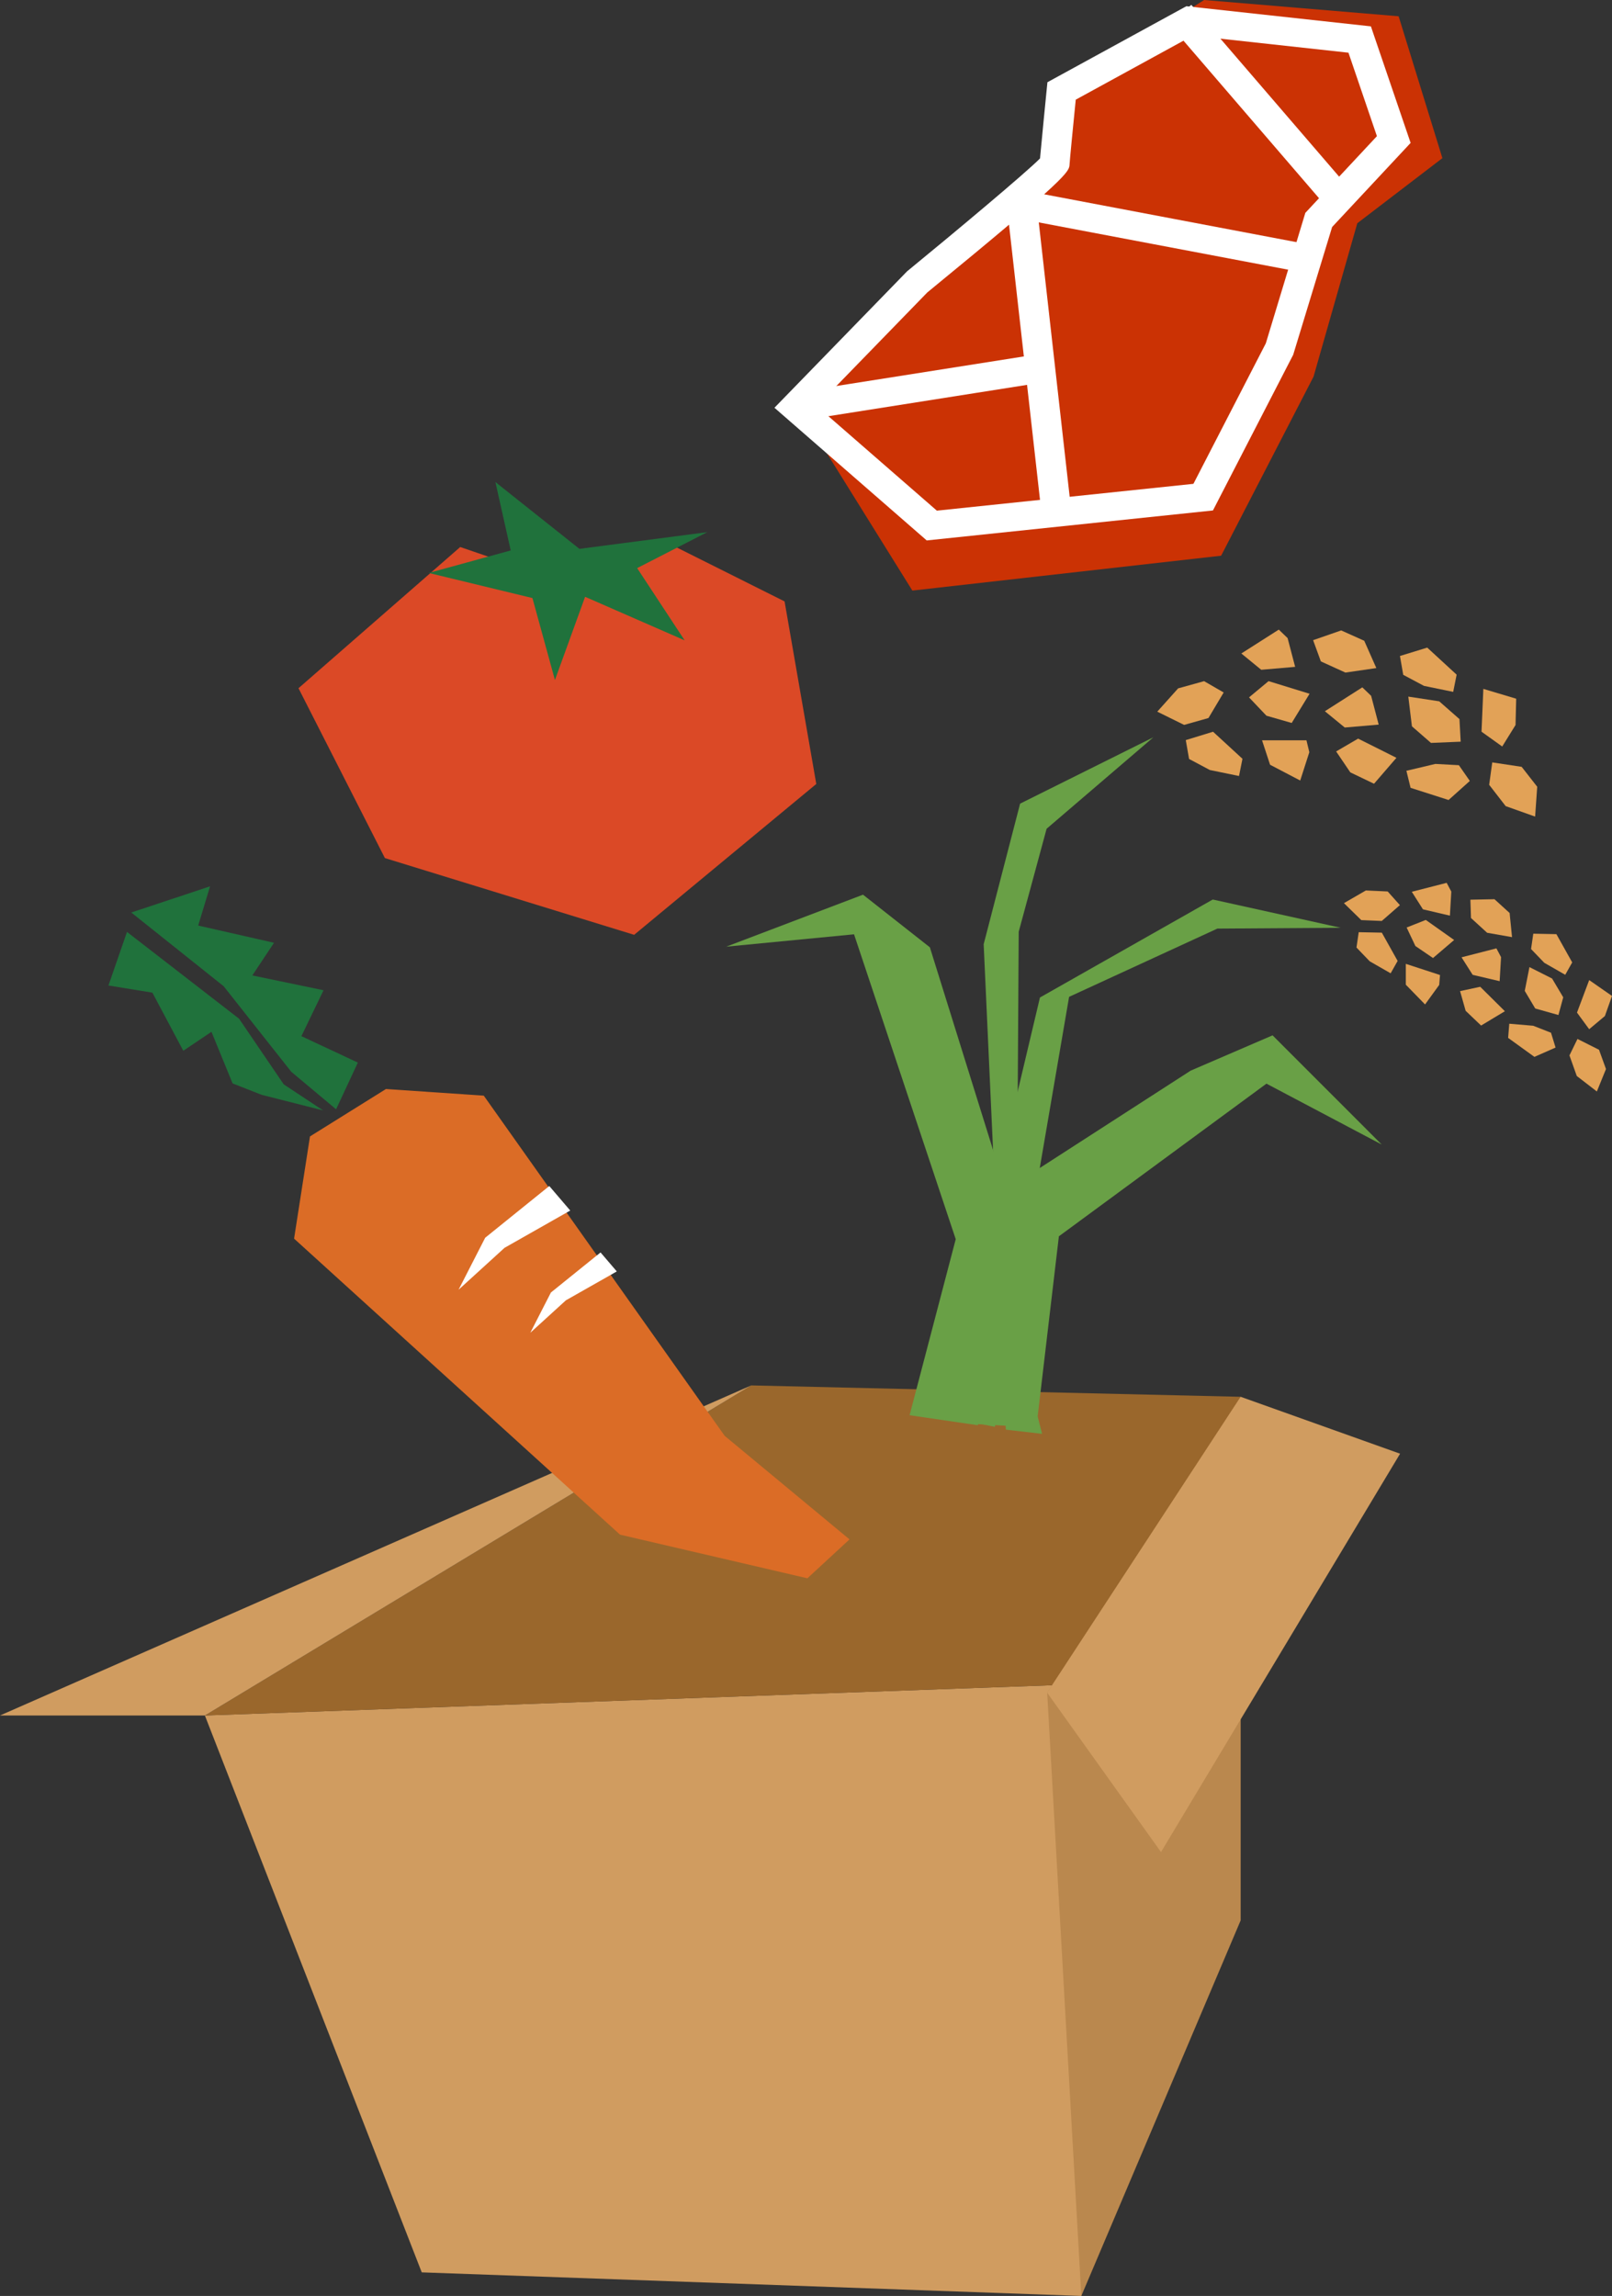 <svg xmlns="http://www.w3.org/2000/svg" width="115.564" height="164.606" viewBox="0 0 115.564 164.606"><rect x="0" y="0" width="115.564" height="164.606" fill="#333333" stroke="none"/><path d="M0,2.448,15.547,42.373l47.285,1.691L68.544,0Z" transform="translate(14.688 120.542)" fill="#d09c60"/><path d="M68.544,21.216,74.256.816,39.168,0,0,23.664Z" transform="translate(14.688 99.326)" fill="#9a672c"/><path d="M13.872,0V37.536L2.448,64.464,0,21.216Z" transform="translate(75.072 100.142)" fill="#ba884e"/><path d="M0,21.216,8.16,32.64,25.3,4.08,13.872,0" transform="translate(75.072 100.142)" fill="#d09c60"/><path d="M14.688,23.664H0L53.856,0Z" transform="translate(0 99.326)" fill="#d09c60"/><g transform="translate(25.353 32.214) rotate(13)"><path d="M9.02,3.656,0,16.128,8.775,26.6l18.648,1.342,10.29-13.475L32.554,2.225,23.342,0l-4.4,4.682Z" transform="translate(0 1.45)" fill="#db4926"/><path d="M10.137,3.312,3.19,0,5.363,4.53,0,7.425l7.648.082,2.894,5.363.765-6.3,7.655,1.436-4.482-4.28L18.8.082Z" transform="translate(7.239 0)" fill="#20723c"/></g><g transform="translate(55.52 0)"><g transform="translate(1.693 0)"><path d="M29.11,0,19.349,6.168s-.872,5.168-.872,5.668-8.89,8.5-8.89,8.5L0,29.173,8.193,42.341l22.137-2.5,6.624-12.836,3.138-11,6.1-4.667L43.054,1.167Z" transform="translate(0)" fill="#cb3204"/></g><g transform="translate(0 0.446)"><path d="M10.916,38.3,0,28.788l9.509-9.782c3.495-2.863,8.539-7.084,9.53-8.094.1-1.128.435-4.5.478-4.935l.053-.528L29.53,0,42.759,1.444,45.607,9.8l-5.627,6.029-2.791,9.16L31.436,36.151Zm-7.878-9.63,8.606,7.495,18.392-1.923,5.191-10.074,2.832-9.352,5.132-5.5-2.04-5.985L29.984,2.11,21.6,6.7c-.184,1.84-.431,4.367-.443,4.629-.023.539-.038.867-10.2,9.193ZM19.015,11.233v0Z" transform="translate(0 0)" fill="#fff"/></g><g transform="translate(16.666 14.56)"><path d="M2.441,21.89,0,.219,2.128,0,4.568,21.671Z" transform="translate(0 0)" fill="#fff"/></g><g transform="translate(17.522 13.666)"><path d="M20.22,5.842,0,2.008.416,0l20.22,3.834Z" transform="translate(0 0)" fill="#fff"/></g><g transform="translate(28.234 0.35)"><path d="M11.33,14.469,0,1.3,1.653,0l11.33,13.169Z" transform="translate(0 0)" fill="#fff"/></g><g transform="translate(1.345 25.495)"><path d="M.348,4.687,0,2.667,16.908,0l.348,2.02Z" transform="translate(0 0)" fill="#fff"/></g></g><g transform="matrix(0.978, -0.208, 0.208, 0.978, 6.643, 65.335)"><path d="M8.675,0l6.761,1.924L27.255,29.375,34.467,38.5l-3.535,2.1L18.445,34.746,0,9.122,2.64,2.191Z" transform="translate(9.243 16.839)" fill="#db6c26"/><path d="M11.429,17.517l2.223-2.952-3.565-2.695L12.325,8.98l-4.773-2.1L9.559,4.913,4.5,2.573,5.917,0,0,.66l5.381,6.55,3.464,7.006Z" transform="translate(2.689 0)" fill="#20723c"/><path d="M13.191,15.445l-2.374-2.418L8.666,7.759,2.1,0,0,3.481,2.975,4.638l1.3,4.537,2.259-.909L7.246,12.2l1.868,1.234Z" transform="translate(0 1.958)" fill="#20723c"/><path d="M6.152.891,2.641,2.672,0,5.919,3.848,3.667,9.012,2.032,7.908,0Z" transform="translate(20.017 26.078)" fill="#fff"/><path d="M4.764.69,2.045,2.069,0,4.584,2.98,2.84l4-1.266L6.124,0Z" transform="translate(24.406 31.501)" fill="#fff"/></g><g transform="translate(52.062 45.139)"><g transform="translate(30.903 0)"><path d="M0,1.712,2.685,0l.632.609.541,2.062L1.426,2.88Z" transform="translate(6.026 0)" fill="#e2a257"/><path d="M0,0H3.184l.205.853-.653,2.03L.575,1.752Z" transform="translate(7.511 7.937)" fill="#e2a257"/><path d="M0,1.712,2.685,0l.632.609.541,2.062L1.426,2.88Z" transform="translate(12.015 4.14)" fill="#e2a257"/><path d="M0,.7,2.012,0,3.665.742,4.532,2.7l-2.218.322-1.759-.8Z" transform="translate(11.172 0.058)" fill="#e2a257"/><path d="M.221,0,2.329.317,3.444,1.745l-.149,2.14L1.183,3.134,0,1.606Z" transform="translate(23.793 9.521)" fill="#e2a257"/><path d="M3.756,3.231l-2.13.089L.26,2.13,0,0,2.216.337,3.667,1.612Z" transform="translate(17.996 4.804)" fill="#e2a257"/><path d="M4.76.812,3.669,2.644l-1.744.492L0,2.187,1.495.517,3.356,0Z" transform="translate(0 3.696)" fill="#e2a257"/><path d="M0,.6,1.956,0,4.064,1.94,3.817,3.174l-2.092-.43L.236,1.952Z" transform="translate(17.397 1.291)" fill="#e2a257"/><path d="M0,.6,1.956,0,4.064,1.94,3.817,3.174l-2.092-.43L.236,1.952Z" transform="translate(2.043 7.322)" fill="#e2a257"/><path d="M4.547,1.22,3.024,2.586.3,1.714,0,.491,2.078,0,3.763.091Z" transform="translate(17.859 9.63)" fill="#e2a257"/><path d="M.131,0,2.485.706,2.438,2.592l-.955,1.54L0,3.07Z" transform="translate(23.245 4.249)" fill="#e2a257"/><path d="M4.323,1.375,2.716,3.235l-1.7-.815L0,.919,1.575,0Z" transform="translate(12.823 7.816)" fill="#e2a257"/><path d="M4.339.906,3.059,3,1.247,2.479,0,1.165,1.4,0Z" transform="translate(6.578 3.694)" fill="#e2a257"/></g><g transform="translate(44.285 18.155)"><path d="M0,.641,2.5,0l.333.628-.1,1.724L.8,1.9Z" transform="translate(4.864 0)" fill="#e2a257"/><path d="M0,0,2.451.8l-.057.709L1.379,2.91,0,1.494Z" transform="translate(4.436 5.809)" fill="#e2a257"/><path d="M0,.641,2.5,0l.333.628-.1,1.724L.8,1.9Z" transform="translate(8.43 4.698)" fill="#e2a257"/><path d="M0,.035,1.727,0,2.812.989l.173,1.73L1.2,2.406.043,1.348Z" transform="translate(9.065 1.174)" fill="#e2a257"/><path d="M.575,0,2.119.776l.5,1.381-.655,1.61L.525,2.656,0,1.181Z" transform="translate(16.167 11.192)" fill="#e2a257"/><path d="M2.414,3.435.751,2.967,0,1.705.337,0,1.959.818l.8,1.348Z" transform="translate(12.962 6.042)" fill="#e2a257"/><path d="M4.012,1.051l-1.3,1.135L1.243,2.125,0,.909,1.572,0,3.136.072Z" transform="translate(0 0.547)" fill="#e2a257"/><path d="M.16,0,1.817.033,2.95,2.059l-.5.888-1.5-.859L0,1.1Z" transform="translate(13.414 3.646)" fill="#e2a257"/><path d="M.16,0,1.817.033,2.95,2.059l-.5.888-1.5-.859L0,1.1Z" transform="translate(0.899 3.539)" fill="#e2a257"/><path d="M3.4,1.709l-1.517.668L0,1.016.081,0,1.8.146l1.274.5Z" transform="translate(11.771 10.101)" fill="#e2a257"/><path d="M.875,0,2.51,1.138,2,2.578.874,3.522,0,2.331Z" transform="translate(16.707 6.972)" fill="#e2a257"/><path d="M3.213,1.752,1.507,2.778.4,1.722,0,.31,1.445,0Z" transform="translate(8.325 7.453)" fill="#e2a257"/><path d="M3.406,1.438,1.891,2.731.628,1.87,0,.543,1.374,0Z" transform="translate(4.494 2.66)" fill="#e2a257"/></g><path d="M12.165,0,2.612,4.756,0,14.837l1.588,34.8,2.6.3L2.337,42.69l.175-28.749,2-7.384Z" transform="translate(18.457 7.721)" fill="#69a046"/><path d="M28.674,2.026,19.5,0,7.111,7.025,0,37.044l3.881.759L5.158,30.57,9.2,6.978l10.63-4.893Z" transform="translate(15.381 19.351)" fill="#69a046"/><path d="M4.623,28.113,6.238,14.408,21.119,3.463l8.263,4.366L21.557,0,15.685,2.531,3.215,10.578,0,27.852Z" transform="translate(17.611 29.089)" fill="#69a046"/><path d="M13.146,37.32,16.454,24.7,9.164,2.841,0,3.728,9.806,0,14.6,3.773l6.6,21.165-3.16,13.1Z" transform="translate(0 19.004)" fill="#69a046"/></g></svg>